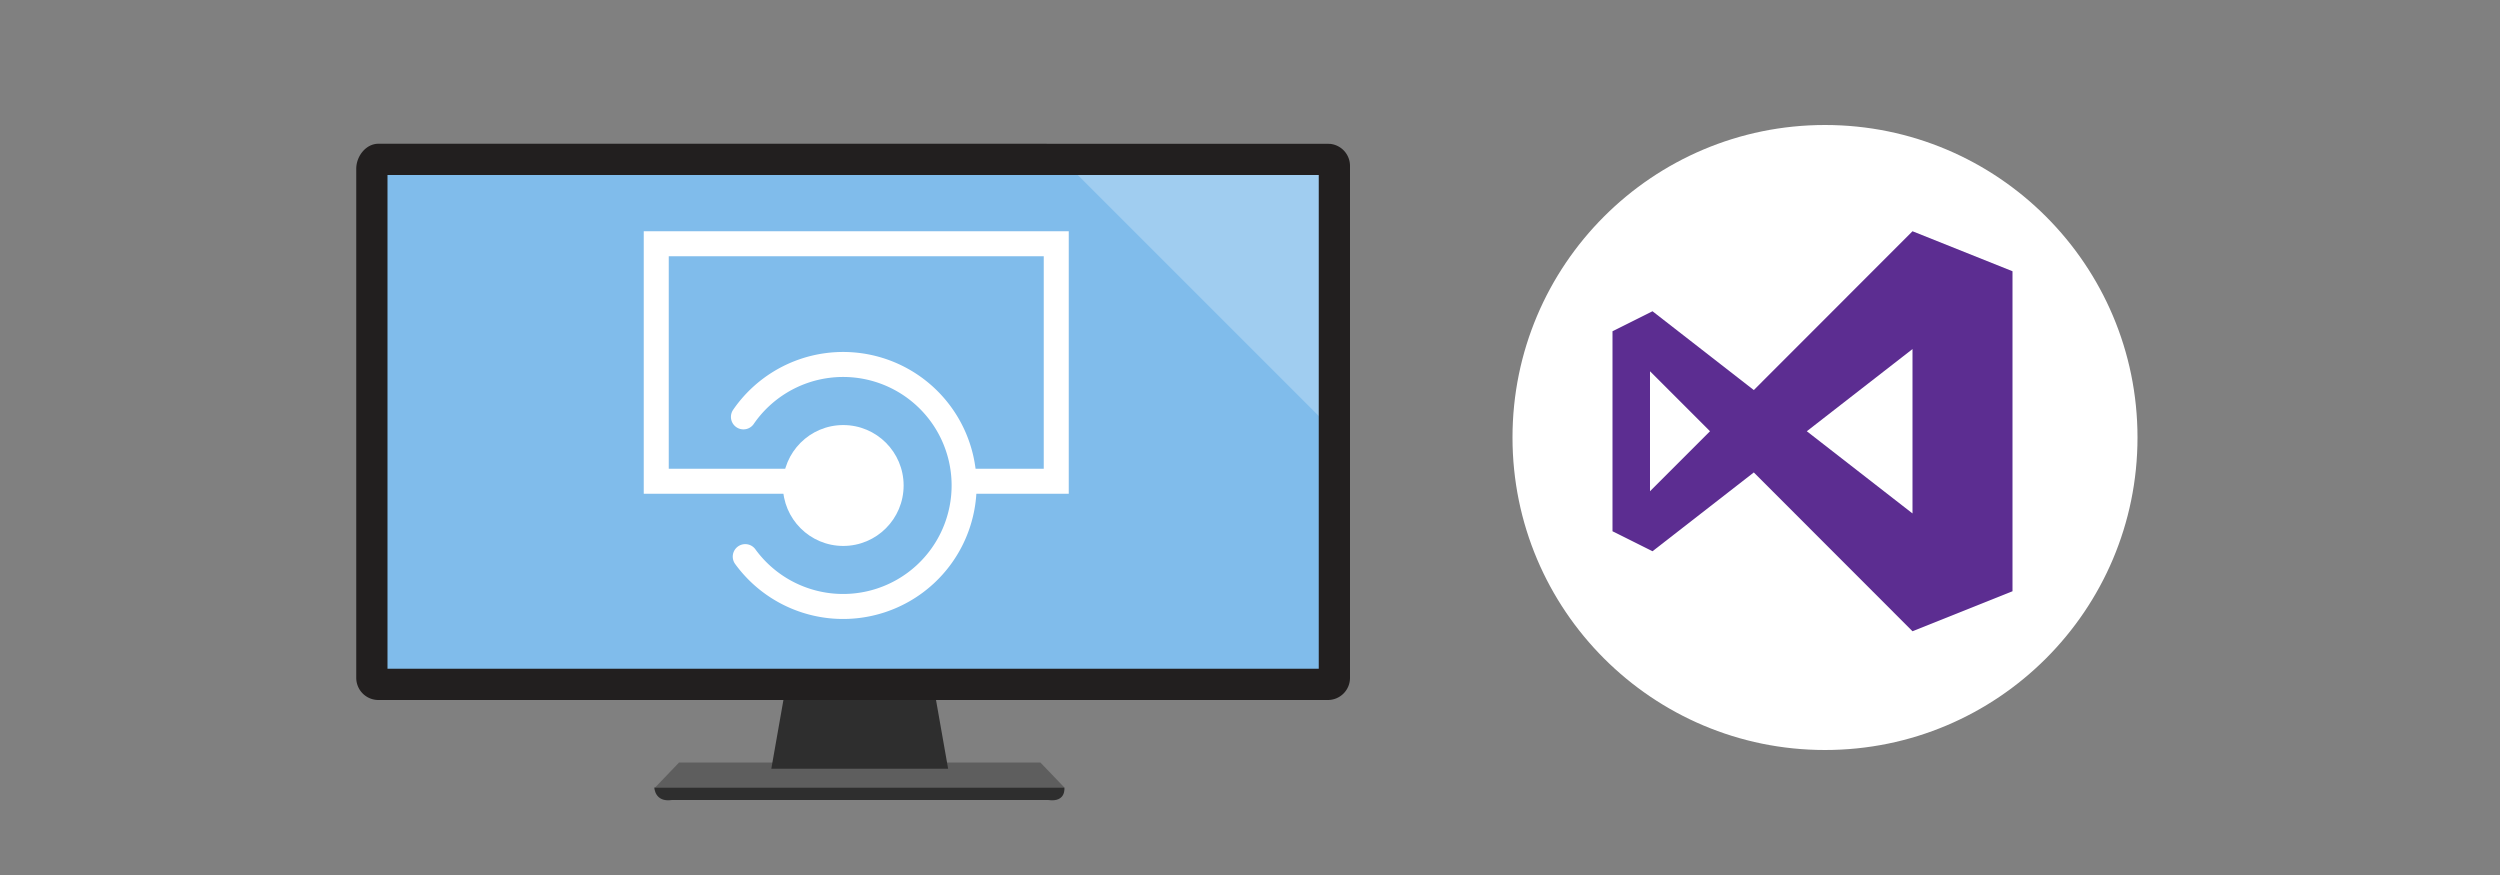 <svg xmlns="http://www.w3.org/2000/svg" viewBox="0 0 400 140"><rect x="0" y="0" width="400" height="140" fill="#808080" stroke="none"/><defs><style>.cls-1{fill:#fff}</style></defs><g id="Shapes"><circle class="cls-1" cx="292" cy="70" r="50"/><path d="M306 37l-25.39 25.41L264.4 49.8 258 53v32l6.4 3.2 16.21-12.61L306 101l16-6.4V43.4zm-42 41.6V59.4l9.6 9.6zm25.09-9.6L306 55.85v26.3z" fill="#5c2d91"/><path fill="#80bceb" d="M212 108H60l1-83h151v83z"/><path opacity=".25" fill="#fff" d="M212.82 68.38V23h-45.38l45.38 45.38z"/><path fill="#5e5e5e" d="M170.3 126h-65.48l3.83-4h57.81l3.84 4z"/><path d="M167.71 128h-60.19c-2.78.42-2.83-2-2.83-2h65.61s.33 2.42-2.59 2zm-16.01-5h-28.29l2.29-13h23.71l2.29 13z" fill="#2e2e2e"/><path d="M212.46 23H60.54c-2 0-3.54 2-3.54 4v81.46a3.54 3.54 0 003.54 3.54h151.92a3.54 3.54 0 003.54-3.54V26.54a3.54 3.54 0 00-3.54-3.54zM211 107H62V28h149z" fill="#221f1f"/><g id="Layer_1" data-name="Layer 1"><ellipse class="cls-1" cx="134.92" cy="77.68" rx="9.66" ry="9.67"/><path fill="none" stroke="#fff" stroke-miterlimit="10" stroke-width="4" d="M134 77h-29V39h64v38h-15"/><path d="M119.24 89.06a19.36 19.36 0 10-.29-22.36" stroke-linecap="round" fill="none" stroke="#fff" stroke-miterlimit="10" stroke-width="4"/></g></g></svg>